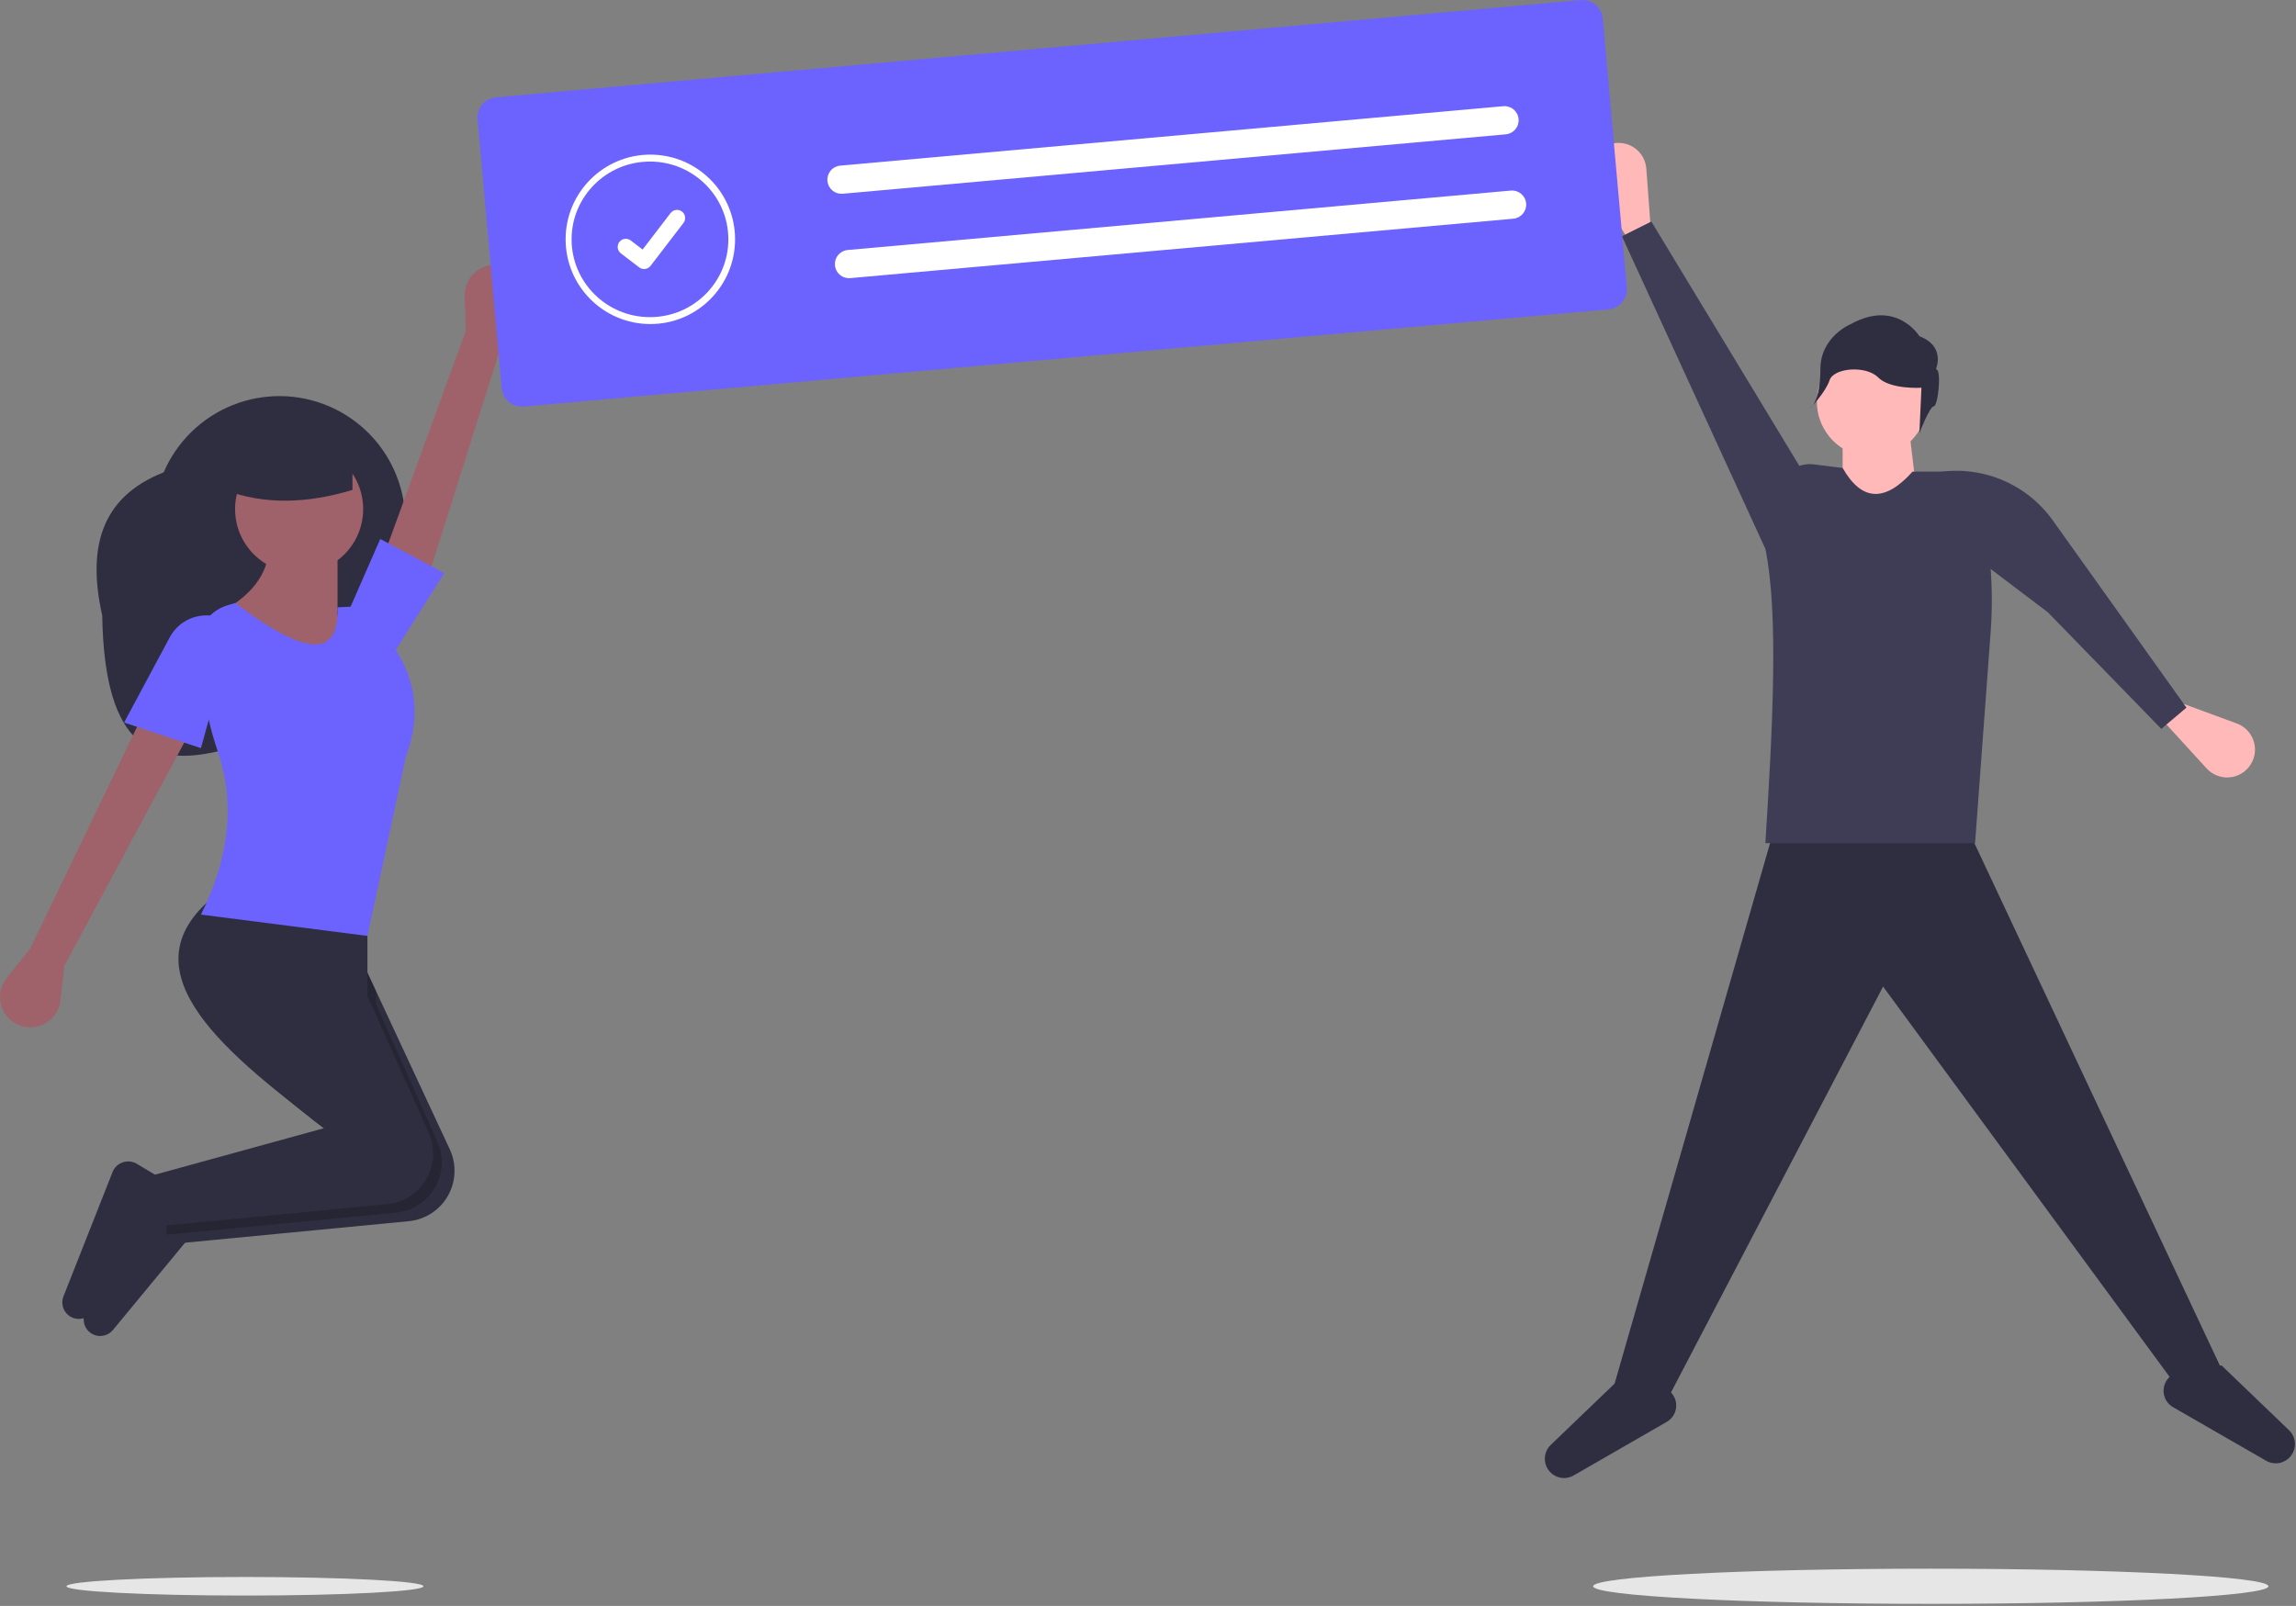 <svg width="952" height="666" viewBox="0 0 952 666" fill="none" xmlns="http://www.w3.org/2000/svg">
<rect x="0" y="0" width="952" height="666" fill="#808080" stroke="none"/>
<g clip-path="url(#clip0)">
<path d="M42.385 255.25C43.295 311.424 64.29 317.506 90.073 311.647C119.528 304.954 143.703 283.976 155.618 256.22L163.835 237.078C169.298 224.352 169.482 209.978 164.346 197.116C159.211 184.255 149.177 173.961 136.451 168.498H136.451C130.15 165.793 123.377 164.355 116.521 164.268C109.664 164.18 102.857 165.444 96.489 167.987C90.121 170.529 84.316 174.302 79.406 179.088C74.495 183.874 70.576 189.581 67.871 195.882C41.429 206.269 36.206 227.773 42.385 255.25Z" fill="#2F2E41"/>
<path d="M208.174 142.19L216.088 128.799C217.054 127.164 217.638 125.331 217.795 123.438C217.951 121.545 217.678 119.641 216.994 117.869C216.31 116.097 215.233 114.503 213.845 113.206C212.457 111.909 210.794 110.944 208.979 110.382V110.382C207.064 109.789 205.035 109.662 203.061 110.012C201.087 110.362 199.225 111.179 197.631 112.395C196.036 113.61 194.756 115.189 193.895 117C193.035 118.811 192.62 120.801 192.684 122.805L193.15 137.199L155.959 239.121L176.24 243.355L208.174 142.19Z" fill="#9F616A"/>
<path d="M12.516 393.443L2.775 405.571C1.586 407.051 0.747 408.782 0.322 410.634C-0.103 412.485 -0.103 414.409 0.321 416.26C0.746 418.111 1.584 419.843 2.773 421.324C3.962 422.805 5.472 423.998 7.187 424.812V424.812C8.999 425.672 10.989 426.087 12.993 426.021C14.996 425.956 16.956 425.413 18.707 424.437C20.458 423.461 21.951 422.08 23.06 420.411C24.17 418.741 24.864 416.83 25.086 414.837L26.676 400.523L78.008 304.94L58.537 297.86L12.516 393.443Z" fill="#9F616A"/>
<path d="M72.698 494.336L74.132 511.559L74.468 515.577L169.803 506.408C173.089 506.038 176.242 504.897 179.004 503.079C181.766 501.261 184.061 498.817 185.701 495.946C187.341 493.074 188.281 489.856 188.443 486.553C188.606 483.25 187.987 479.955 186.636 476.937L155.89 410.931L145.27 388.133L99.249 377.513C61.299 406.559 95.443 438.615 138.402 471.042C140.084 472.317 141.783 473.591 143.5 474.866L72.698 494.336Z" fill="#2F2E41"/>
<path d="M40.574 553.975C41.736 554.141 42.92 554.006 44.015 553.582C45.109 553.159 46.076 552.461 46.823 551.557L78.008 513.807L76.238 496.106L65.605 489.727C64.735 489.205 63.762 488.879 62.754 488.771C61.745 488.663 60.725 488.776 59.764 489.102C58.804 489.428 57.926 489.959 57.191 490.659C56.457 491.358 55.883 492.209 55.511 493.153L35.172 544.679C34.792 545.642 34.635 546.678 34.712 547.709C34.79 548.741 35.101 549.742 35.621 550.636C36.141 551.531 36.856 552.296 37.714 552.874C38.572 553.452 39.55 553.829 40.574 553.975V553.975Z" fill="#2F2E41"/>
<path opacity="0.2" d="M67.388 490.796L69.158 512.037L74.132 511.559L164.493 502.868C167.779 502.498 170.931 501.357 173.694 499.539C176.456 497.721 178.751 495.277 180.391 492.406C182.031 489.534 182.971 486.316 183.133 483.013C183.296 479.71 182.676 476.415 181.326 473.397L155.89 416.454V410.931L145.27 388.133L99.249 377.513C61.299 406.559 95.443 438.615 138.402 471.042L138.19 471.326L67.388 490.796Z" fill="black"/>
<path d="M31.724 546.895C32.885 547.061 34.07 546.926 35.164 546.502C36.259 546.079 37.226 545.381 37.973 544.477L69.158 506.727L67.388 489.026L56.755 482.647C55.885 482.125 54.912 481.798 53.903 481.69C52.895 481.583 51.875 481.696 50.914 482.022C49.954 482.348 49.076 482.879 48.341 483.578C47.607 484.278 47.033 485.129 46.661 486.073L26.321 537.599C25.941 538.562 25.784 539.597 25.862 540.629C25.94 541.661 26.25 542.661 26.77 543.556C27.29 544.45 28.006 545.216 28.864 545.794C29.722 546.372 30.7 546.749 31.724 546.895V546.895Z" fill="#2F2E41"/>
<path d="M63.847 487.256L65.617 508.497L160.953 499.326C164.239 498.955 167.391 497.815 170.154 495.998C172.916 494.18 175.211 491.737 176.852 488.866C178.492 485.995 179.433 482.777 179.597 479.475C179.76 476.172 179.142 472.877 177.793 469.858L152.35 412.914V381.053L90.398 370.433C50.955 400.619 89.386 434.06 134.65 467.786L63.847 487.256Z" fill="#2F2E41"/>
<path d="M124.029 237.678C138.693 237.678 150.58 225.791 150.58 211.127C150.58 196.464 138.693 184.577 124.029 184.577C109.366 184.577 97.478 196.464 97.478 211.127C97.478 225.791 109.366 237.678 124.029 237.678Z" fill="#9F616A"/>
<path d="M88.628 255.379L125.799 280.16L157.66 273.079L139.96 255.379V228.828L111.639 227.058C111.044 237.66 104.969 247.363 88.628 255.379Z" fill="#9F616A"/>
<path d="M83.318 379.283L152.35 388.133L168.281 313.791C175.682 294.057 171.435 276.622 157.733 261.054C157.209 258.434 155.813 256.068 153.773 254.343C151.732 252.618 149.168 251.635 146.497 251.554L139.96 251.839C140.699 275.314 123.404 269.66 97.478 250.069L94.348 251.008C90.301 252.222 86.827 254.853 84.561 258.418C82.294 261.984 81.388 266.247 82.007 270.426L84.862 289.694C86.072 297.333 87.952 304.85 90.481 312.159C97.558 333.312 95.029 355.704 83.318 379.283Z" fill="#6C63FF"/>
<path d="M51.457 299.63L83.318 310.251L97.478 258.919L92.681 256.738C88.704 254.931 84.188 254.703 80.049 256.103C75.911 257.503 72.46 260.425 70.397 264.276L51.457 299.63Z" fill="#6C63FF"/>
<path d="M145.27 251.839L162.971 271.309L184.211 237.678L157.66 223.518L145.27 251.839Z" fill="#6C63FF"/>
<path d="M93.053 203.162C109.738 209.454 127.544 208.801 146.155 203.162V181.921H93.053V203.162Z" fill="#2F2E41"/>
<path d="M921.132 567.779L902.827 575.406L780.798 409.141L692.327 578.457L669.447 573.881L736.563 340.5H814.356L921.132 567.779Z" fill="#2F2E41"/>
<path d="M945.689 606.565C944.674 606.842 943.615 606.915 942.571 606.781C941.528 606.647 940.522 606.307 939.61 605.783L901.008 583.557C899.966 582.957 899.076 582.125 898.407 581.126C897.738 580.127 897.308 578.987 897.151 577.795C896.993 576.603 897.112 575.391 897.498 574.253C897.884 573.114 898.527 572.079 899.377 571.229L902.827 567.779L921.132 566.254L949.114 593.117C950.132 594.094 950.872 595.323 951.259 596.68C951.647 598.037 951.668 599.472 951.319 600.839C950.971 602.206 950.267 603.456 949.277 604.462C948.288 605.468 947.05 606.194 945.689 606.565Z" fill="#2F2E41"/>
<path d="M646.415 612.667C647.43 612.944 648.489 613.017 649.532 612.883C650.575 612.748 651.582 612.409 652.493 611.884L691.096 589.658C692.138 589.058 693.028 588.227 693.697 587.227C694.366 586.228 694.796 585.089 694.953 583.897C695.111 582.705 694.992 581.493 694.606 580.354C694.22 579.215 693.577 578.181 692.727 577.331L689.276 573.881L670.972 572.355L642.99 599.218C641.972 600.195 641.232 601.425 640.844 602.781C640.457 604.138 640.436 605.573 640.784 606.94C641.132 608.308 641.837 609.558 642.826 610.564C643.815 611.57 645.054 612.296 646.415 612.667V612.667Z" fill="#2F2E41"/>
<path d="M684.7 97.967L677.074 102.543L661.268 76.86C660.298 75.283 659.721 73.495 659.586 71.648C659.451 69.801 659.762 67.948 660.493 66.246C661.224 64.545 662.354 63.044 663.787 61.87C665.22 60.697 666.914 59.885 668.726 59.503C670.338 59.164 672.003 59.173 673.611 59.53C675.218 59.887 676.731 60.584 678.047 61.574C679.364 62.563 680.453 63.823 681.243 65.268C682.032 66.713 682.504 68.311 682.625 69.953L684.7 97.967Z" fill="#FFB9B9"/>
<path d="M895.973 297.924L899.137 289.612L927.44 300.023C929.178 300.663 930.737 301.711 931.986 303.079C933.234 304.447 934.135 306.096 934.612 307.885C935.09 309.675 935.13 311.553 934.73 313.361C934.329 315.17 933.5 316.855 932.312 318.276V318.276C931.255 319.539 929.94 320.561 928.456 321.275C926.972 321.988 925.352 322.376 923.706 322.412C922.06 322.448 920.424 322.132 918.91 321.484C917.396 320.837 916.038 319.873 914.927 318.658L895.973 297.924Z" fill="#FFB9B9"/>
<path d="M776.222 189.489C788.859 189.489 799.103 179.245 799.103 166.609C799.103 153.972 788.859 143.728 776.222 143.728C763.586 143.728 753.342 153.972 753.342 166.609C753.342 179.245 763.586 189.489 776.222 189.489Z" fill="#FFB9B9"/>
<path d="M796.052 215.42H764.019V180.337L791.476 177.286L796.052 215.42Z" fill="#FFB9B9"/>
<path d="M818.932 349.652H731.987C735.052 301.14 737.48 254.259 731.987 227.623L737.042 203.356C737.743 199.994 739.683 197.018 742.477 195.021C745.271 193.024 748.715 192.152 752.123 192.578L764.019 194.065C772.076 208.229 781.812 208.092 793.001 195.59H807.331C809.241 195.59 811.132 195.972 812.893 196.711C814.655 197.451 816.251 198.535 817.588 199.899C818.926 201.263 819.978 202.88 820.682 204.656C821.387 206.432 821.731 208.33 821.693 210.24C825.426 227.332 826.668 244.874 825.38 262.321L818.932 349.652Z" fill="#3F3D56"/>
<path d="M672.497 97.967L684.7 91.866L750.291 200.167L731.987 227.623L672.497 97.967Z" fill="#3F3D56"/>
<path d="M896.146 302.264L906.575 293.468L851.162 215.819C845.741 208.223 838.267 202.328 829.617 198.826C820.966 195.324 811.497 194.359 802.318 196.044L800.57 196.365L821.523 233.033L849.12 253.928L896.146 302.264Z" fill="#3F3D56"/>
<path d="M802.683 153.102C802.683 153.102 806.959 143.696 795.843 139.42C795.843 139.42 786.437 124.029 767.625 134.29C767.625 134.29 754.798 139.42 754.798 153.102C754.798 166.783 750.523 169.349 750.523 169.349C750.523 169.349 756.89 162.817 758.6 157.686C760.31 152.556 773.61 151.392 778.741 156.522C783.871 161.653 796.698 160.798 796.698 160.798L795.843 179.61C795.843 179.61 800.118 168.494 801.828 168.494C803.539 168.494 805.249 153.102 802.683 153.102Z" fill="#2F2E41"/>
<path d="M800.571 665.128C877.891 665.128 940.571 661.863 940.571 657.836C940.571 653.809 877.891 650.544 800.571 650.544C723.251 650.544 660.571 653.809 660.571 657.836C660.571 661.863 723.251 665.128 800.571 665.128Z" fill="#E6E6E6"/>
<path d="M101.571 661.69C142.44 661.69 175.571 659.965 175.571 657.836C175.571 655.708 142.44 653.982 101.571 653.982C60.702 653.982 27.571 655.708 27.571 657.836C27.571 659.965 60.702 661.69 101.571 661.69Z" fill="#E6E6E6"/>
<path d="M666.954 128.289L217.086 168.608C214.877 168.803 212.681 168.114 210.979 166.692C209.277 165.27 208.209 163.232 208.008 161.023L198.007 49.43C197.812 47.221 198.5 45.025 199.922 43.323C201.344 41.621 203.383 40.553 205.591 40.353L655.46 0.034C657.669 -0.162 659.865 0.527 661.567 1.949C663.268 3.371 664.337 5.41 664.537 7.618L674.539 119.211C674.734 121.42 674.045 123.616 672.623 125.318C671.202 127.02 669.163 128.088 666.954 128.289V128.289Z" fill="#6C63FF"/>
<path d="M269.655 134.383C289.056 134.383 304.785 118.655 304.785 99.253C304.785 79.851 289.056 64.123 269.655 64.123C250.253 64.123 234.525 79.851 234.525 99.253C234.525 118.655 250.253 134.383 269.655 134.383Z" fill="white"/>
<path d="M348.374 68.684C346.829 68.826 345.404 69.574 344.411 70.765C343.417 71.956 342.937 73.493 343.076 75.037C343.214 76.582 343.96 78.009 345.149 79.004C346.338 80 347.874 80.483 349.419 80.347L624.338 55.708C625.105 55.641 625.85 55.422 626.533 55.066C627.215 54.71 627.82 54.223 628.314 53.633C628.808 53.043 629.181 52.361 629.411 51.627C629.641 50.892 629.724 50.12 629.655 49.353C629.587 48.587 629.368 47.841 629.01 47.159C628.653 46.478 628.165 45.873 627.574 45.38C626.984 44.887 626.301 44.515 625.566 44.286C624.832 44.057 624.059 43.975 623.293 44.045L348.374 68.684Z" fill="white"/>
<path d="M351.509 103.674C350.743 103.741 349.996 103.959 349.314 104.315C348.631 104.671 348.026 105.158 347.531 105.748C347.037 106.338 346.664 107.02 346.434 107.755C346.204 108.49 346.121 109.262 346.189 110.029C346.258 110.796 346.477 111.542 346.834 112.224C347.192 112.905 347.68 113.51 348.271 114.003C348.862 114.496 349.545 114.868 350.28 115.097C351.015 115.326 351.788 115.407 352.555 115.337L627.474 90.698C628.241 90.63 628.986 90.412 629.669 90.056C630.351 89.7 630.956 89.213 631.45 88.623C631.944 88.032 632.317 87.351 632.547 86.616C632.777 85.882 632.86 85.109 632.791 84.343C632.723 83.576 632.503 82.831 632.146 82.149C631.789 81.467 631.301 80.863 630.71 80.37C630.119 79.877 629.437 79.505 628.702 79.276C627.968 79.047 627.195 78.965 626.429 79.035L351.509 103.674Z" fill="white"/>
<path d="M269.5 131.524C287.449 131.524 302 117.08 302 99.262C302 81.444 287.449 67 269.5 67C251.551 67 237 81.444 237 99.262C237 117.08 251.551 131.524 269.5 131.524Z" fill="#6C63FF"/>
<path d="M267.065 111.569C266.339 111.57 265.633 111.335 265.052 110.9L265.016 110.873L257.434 105.073C257.082 104.804 256.787 104.468 256.565 104.085C256.343 103.702 256.199 103.279 256.141 102.84C256.083 102.401 256.112 101.955 256.226 101.527C256.34 101.099 256.538 100.698 256.807 100.347C257.077 99.995 257.413 99.701 257.796 99.479C258.179 99.258 258.603 99.114 259.042 99.056C259.481 98.999 259.927 99.028 260.354 99.143C260.782 99.257 261.183 99.455 261.534 99.725L266.445 103.491L278.05 88.351C278.594 87.642 279.396 87.178 280.282 87.061C281.167 86.944 282.063 87.184 282.772 87.727L282.773 87.728L282.701 87.828L282.775 87.728C283.483 88.272 283.947 89.075 284.063 89.961C284.18 90.846 283.941 91.742 283.398 92.451L269.748 110.251C269.432 110.661 269.026 110.993 268.561 111.221C268.097 111.449 267.586 111.567 267.068 111.565L267.065 111.569Z" fill="white"/>
</g>
<defs>
<clipPath id="clip0">
<rect width="951.571" height="665.128" fill="white"/>
</clipPath>
</defs>
</svg>
